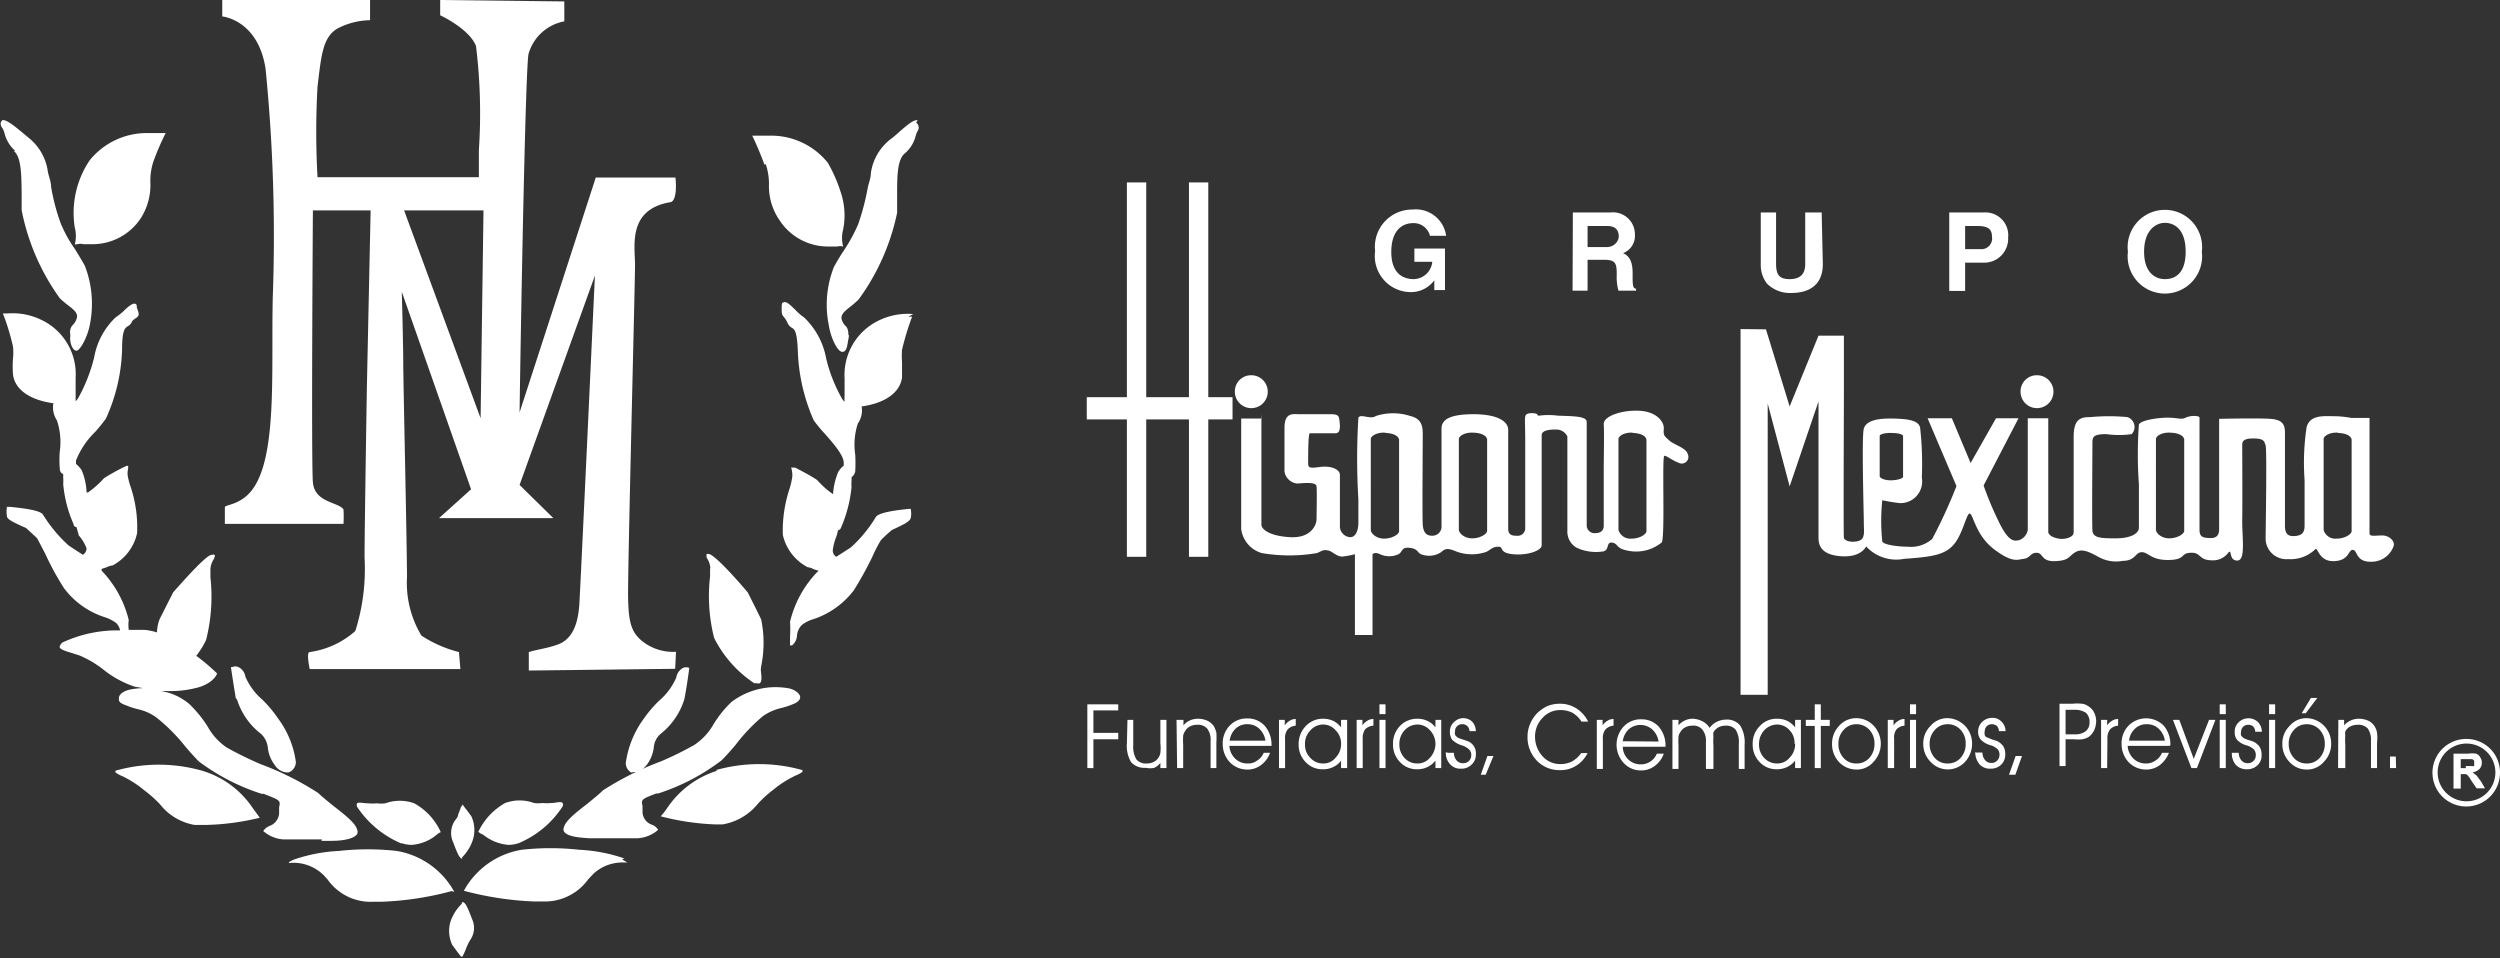<svg xmlns="http://www.w3.org/2000/svg" viewBox="0 0 86.61 33.19"><rect x="0" y="0" width="86.61" height="33.19" fill="#333333" stroke="none"/><defs><style>.cls-1,.cls-2{fill:#fff;}.cls-1{fill-rule:evenodd;}</style></defs><g id="Capa_2" data-name="Capa 2"><g id="Capa_1-2" data-name="Capa 1"><path class="cls-1" d="M23.42,22.58a1.72,1.72,0,0,1-1.05-.28c-.5-.34-.59-.7-.61-1.58S22,9.84,22,9.18,21.73,7.24,23.25,7c.24-.11.15-.85.15-.85H20.64L18,14.29c.06-4.11.21-11.95.31-12.42A1.59,1.59,0,0,1,19.55.74c0-.38,0-.69,0-.69L15.25,0V.53s1,.46,1.24,1.06a19.06,19.06,0,0,1,.1,3.61v.94H11A28.08,28.08,0,0,1,11,3c.13-1.08.18-1.69.67-2A2.51,2.51,0,0,1,12.82.7V0H7.7l0,.57S8.94.68,9.2,2.38a58.44,58.44,0,0,1,.25,7.92c-.06,2.54.17,5.54-.73,6.69-.4.51-.92.49-.93.58v.58H11.9a4.16,4.16,0,0,0,0-.5c-.17-.26-1-.23-1.06-.94s0-9.42,0-9.42h2l-.13,6.14s-.08,4.88-.08,5.89a7.13,7.13,0,0,1-.32,2.54,3,3,0,0,1-1.58.73c-.13,0,0,.59,0,.59l5.22,0-.05-.59a4.3,4.3,0,0,1-1.3-.57A3.54,3.54,0,0,1,14.1,20c0-1.06-.13-6.81-.13-7.43s-.05-2.46-.05-2.46l2.4,6.84-1.11,1,1.49,0v0l.83,0v0l1.64,0L18,16.8l2.61-7.25s-.5,10.81-.54,11.39-.19,1.19-.75,1.39c-.39.14-.72.17-1,.26,0,.23,0,.28,0,.37,0,.3,0,.27,0,.27l5.07-.06ZM16.75,7.29l-.1,7.2L14,7.29Z"/><path class="cls-2" d="M13.91,29.21a1.12,1.12,0,0,0,.35.06,1.53,1.53,0,0,0,.88-.36.38.38,0,0,1,.13-.08h0a2.13,2.13,0,0,0-.92-1,1.47,1.47,0,0,0-1,0,1,1,0,0,1-.29,0,1.6,1.6,0,0,1-.3,0c-.18,0-.33-.05-.39,0a.16.16,0,0,0,0,.12,3.46,3.46,0,0,0,1.53,1.27"/><path class="cls-2" d="M15.74,30.9h0a2.8,2.8,0,0,0-2-1.42,9,9,0,0,0-2,0,5.59,5.59,0,0,0-1.56.3c-.15.07-.18.09-.17.11s0,0,.16,0a1.48,1.48,0,0,1,1,.39c.07.06.12.13.18.19a1.82,1.82,0,0,0,1.58.77l.3,0a10.81,10.81,0,0,0,2.42-.37Z"/><path class="cls-2" d="M2.68,8.46a0,0,0,0,0,0,0h0a.43.43,0,0,1,.21,0l.3,0a2,2,0,0,0,1.7-.92,2.14,2.14,0,0,0,.32-1.21,2.12,2.12,0,0,1,.1-.72,8.56,8.56,0,0,1,.43-1v0l-.63,0a2.54,2.54,0,0,0-2,.94,3.25,3.25,0,0,0-.52,2.33,1.15,1.15,0,0,1,0,.59"/><path class="cls-2" d="M.48,5.23c.26.22.26.81.27,1.44,0,.2,0,.41,0,.61a7.75,7.75,0,0,0,1.32,3.05,3.29,3.29,0,0,0,.32.27c.18.14.29.24.28.38a.53.53,0,0,1-.13.26.35.35,0,0,0-.11.3.8.8,0,0,1,0,.18c0,.21.1.43.22.43s.39-.47.47-.94a3.64,3.64,0,0,0-.18-2c-.12-.22-.24-.41-.35-.59a4.55,4.55,0,0,1-.49-.89,7.23,7.23,0,0,1-.33-1.26c0-.16-.07-.33-.11-.51A1.81,1.81,0,0,0,1,4.78l-.12-.1C.39,4.27.23,4.16.09,4.16h0s-.15.09,0,.29a.75.75,0,0,1,.07.18,1.21,1.21,0,0,0,.37.6"/><path class="cls-2" d="M11.14,29.13h.35c.32,0,.75-.05.88-.23a.18.18,0,0,0,0-.16c-.05-.22-.41-.5-.78-.79-.2-.16-.4-.32-.57-.48a10.17,10.17,0,0,0-2-1,12.68,12.68,0,0,1-1.16-.57,2.07,2.07,0,0,1-.66-.72,4.26,4.26,0,0,0-.62-.77,2,2,0,0,0-1-.47h.2a3.69,3.69,0,0,0,1.14-.14c.52-.18.6-.46.6-.47h0a7,7,0,0,0-.72-.61,3,3,0,0,0,.34-.55A6.13,6.13,0,0,0,7.29,20c0-.12,0-.22,0-.28a.7.7,0,0,1,.13-.37c0-.06.06-.1,0-.13s0,0-.08,0C7.15,19.2,6.2,20.3,6,20.52H6s-.29.57-.47.93a1.33,1.33,0,0,0-.09.46A2.15,2.15,0,0,0,5,21.82H4.46a1.27,1.27,0,0,1,0-.34,3.75,3.75,0,0,0-.94-1.71l0-.06.18-.06a.56.56,0,0,1,.2-.06,1.67,1.67,0,0,0,.85-1.12,4.42,4.42,0,0,0-.23-1.62,2.83,2.83,0,0,1-.08-.29.66.66,0,0,1,0-.33c0-.05,0-.08,0-.09s0,0-.06,0l0,0a6.77,6.77,0,0,0-.78.43h0a3.29,3.29,0,0,1-.55.49H3a2.2,2.2,0,0,0-.17-.77,1,1,0,0,0-.2-.22.43.43,0,0,0,0-.11,2.84,2.84,0,0,1,.67-1,5.68,5.68,0,0,0,.37-.46,6.17,6.17,0,0,0,.56-2.41c0-.68.11-.73.2-.79a.31.31,0,0,0,.15-.18A.9.9,0,0,1,4.74,11c.07-.07.1-.1,0-.34,0-.08,0-.13-.08-.14s-.23.11-.38.26A2.38,2.38,0,0,1,4,11a2.53,2.53,0,0,0-.74,1.39,5.71,5.71,0,0,1-.55,1.4.53.53,0,0,1-.09.11c0-.06,0-.14,0-.24s0-.32,0-.57a2.08,2.08,0,0,0-1.17-2,2.28,2.28,0,0,0-1.2-.23H.1v0a7.68,7.68,0,0,1,.35,1.15,1.87,1.87,0,0,1,0,.41,3.7,3.7,0,0,0,0,.55c.06.52.58.89,1.4,1a.81.81,0,0,0,.12.59,2.35,2.35,0,0,1,.1,1.09,3.6,3.6,0,0,0,0,.56c0,.15.07.2.12.21v.13a1.55,1.55,0,0,1,0,.22,4.37,4.37,0,0,0,.36,1.39c0,.07.06.1.1.1h0l.08.29A1.48,1.48,0,0,1,3,19a.27.27,0,0,1-.13.22l-.49-.32a4.92,4.92,0,0,1-.89-1.07c-.09-.15-.65-.22-1.13-.27H.24v0a1,1,0,0,0,0,.32c0,.12.27.23.52.35l.14.06.38.35c.08.14.18.34.29.55a9.48,9.48,0,0,0,.65,1.19,2.85,2.85,0,0,0,1.4,1,1.33,1.33,0,0,1,.4.2.48.48,0,0,1,.14.26,4.5,4.5,0,0,0-2,.42c-.07.07-.1.12-.09.17s.16.12.38.18l.31.1a3.66,3.66,0,0,1,.8.47,3.51,3.51,0,0,0,1.11.61l.29.05a2.57,2.57,0,0,0-.46.05c-.22.05-.37.16-.38.28s0,.18.26.27a2.59,2.59,0,0,0,.4.13,1.74,1.74,0,0,1,.63.28,6.16,6.16,0,0,1,1,1c.17.2.33.38.48.53a7.35,7.35,0,0,0,2.17,1.12l.07,0c.59.23.59.23.54.47q0,.08,0,.21a.5.5,0,0,1-.32.43.46.46,0,0,0-.23.18h0a1.18,1.18,0,0,0,.69.29l.55,0,.79,0"/><path class="cls-2" d="M8.21,24.23a2.41,2.41,0,0,0,.84,1.2.77.77,0,0,1,.23.48,1.17,1.17,0,0,0,.23.58.55.55,0,0,0,.41.27H10a.39.39,0,0,0,.25-.36,3.24,3.24,0,0,0-.61-1.5,4.28,4.28,0,0,0-.55-.66,2.2,2.2,0,0,1-.59-.8.44.44,0,0,0-.24-.33.25.25,0,0,0-.21,0H8s.09.62.17,1.08"/><path class="cls-2" d="M8.76,28A3.22,3.22,0,0,0,7,26.7a5.51,5.51,0,0,0-3,0s0,0,0,.06a1.15,1.15,0,0,0,.24.13,3.7,3.7,0,0,1,.76.49,4.28,4.28,0,0,1,.54.48,1.94,1.94,0,0,0,1.21.72H7.1A8.66,8.66,0,0,0,9,28.33H9l0,0L8.76,28"/><path class="cls-2" d="M16,29.71h0a1.53,1.53,0,0,0,.39-.64,1.14,1.14,0,0,0-.06-.79l-.17-.23a1.29,1.29,0,0,1-.13-.18s0,0,0,0,0,0-.06.09l-.1.27c0,.07-.07.14-.11.2a.76.76,0,0,0-.06.75c.16.43.23.57.32.57"/><path class="cls-2" d="M16,31.31a1.53,1.53,0,0,0-.4.64,1.14,1.14,0,0,0,.07.79l.17.23.13.17s0,0,.05,0h0s0,0,.05-.1.06-.14.11-.26a1.86,1.86,0,0,1,.1-.2.73.73,0,0,0,.07-.75c-.18-.48-.25-.6-.35-.57"/><path class="cls-2" d="M16.73,28.91a1.59,1.59,0,0,0,.89.36,1.17,1.17,0,0,0,.35-.06,3.36,3.36,0,0,0,1.52-1.27.13.13,0,0,0,0-.12c-.06-.07-.22,0-.4,0a1.53,1.53,0,0,1-.3,0,1.1,1.1,0,0,1-.29,0,1.44,1.44,0,0,0-1,0,2.24,2.24,0,0,0-.93,1h0l.12.08"/><path class="cls-2" d="M21.63,29.74a5.51,5.51,0,0,0-1.56-.3,9,9,0,0,0-2,0,2.8,2.8,0,0,0-2,1.42h0a11.06,11.06,0,0,0,2.42.37l.31,0a1.85,1.85,0,0,0,1.58-.77l.18-.19a1.47,1.47,0,0,1,1-.39c.12,0,.16,0,.17,0s0,0-.18-.11"/><path class="cls-2" d="M26.53,5.69a2.14,2.14,0,0,1,.11.72A2.06,2.06,0,0,0,27,7.62a2,2,0,0,0,1.69.92l.31,0a.43.43,0,0,1,.21,0h0a0,0,0,0,0,0,0,1.15,1.15,0,0,1,0-.59,2.52,2.52,0,0,0-.09-1.31,5.19,5.19,0,0,0-.44-1,2.52,2.52,0,0,0-2-.94l-.62,0v0a10,10,0,0,1,.42,1"/><path class="cls-2" d="M31.79,4.16h0c-.15,0-.3.11-.76.52l-.12.1A1.8,1.8,0,0,0,30.17,6c0,.18-.08.35-.11.52a8.42,8.42,0,0,1-.33,1.25,5.63,5.63,0,0,1-.49.9c-.12.18-.23.36-.35.58a3.55,3.55,0,0,0-.18,2c.07.47.31.94.47.94s.17-.22.21-.43,0-.13,0-.18,0-.21-.11-.3a.53.53,0,0,1-.13-.26c0-.14.11-.24.29-.38a3.29,3.29,0,0,0,.31-.27,7.75,7.75,0,0,0,1.33-3c0-.2,0-.41,0-.61,0-.63,0-1.22.26-1.44a1.17,1.17,0,0,0,.38-.6.75.75,0,0,1,.07-.18.21.21,0,0,0-.05-.29"/><path class="cls-2" d="M31.64,10.88a2.3,2.3,0,0,0-1.21.23,2.09,2.09,0,0,0-1.17,2c0,.25,0,.43,0,.57a2.27,2.27,0,0,0,0,.24.53.53,0,0,1-.09-.11,5.32,5.32,0,0,1-.55-1.4A2.6,2.6,0,0,0,27.86,11a1.87,1.87,0,0,1-.31-.27c-.16-.15-.29-.29-.39-.26s-.06.06-.08.14c0,.24,0,.27.05.34a.9.9,0,0,1,.15.23.36.36,0,0,0,.16.18c.09.06.17.11.2.79a6.45,6.45,0,0,0,.55,2.41,4.43,4.43,0,0,0,.38.46c.29.33.65.74.66,1,0,0,0,.07,0,.11a.86.86,0,0,0-.19.22,2.39,2.39,0,0,0-.18.77h0a2.92,2.92,0,0,1-.55-.49h0c-.27-.18-.61-.35-.76-.43l-.06,0s0,0-.06,0,0,0,0,.09a.67.67,0,0,1,0,.33,2.25,2.25,0,0,1-.07.29,4.65,4.65,0,0,0-.24,1.62,1.68,1.68,0,0,0,.86,1.12.52.52,0,0,1,.19.06,1.06,1.06,0,0,0,.19.06l-.06.06a3.74,3.74,0,0,0-.93,1.71,3.91,3.91,0,0,1,0,.51c0,.17,0,.28,0,.31h0l.07,0a.47.47,0,0,0,.17-.33.6.6,0,0,1,.17-.38,1.21,1.21,0,0,1,.4-.2,2.9,2.9,0,0,0,1.4-1,11.9,11.9,0,0,0,.65-1.18,4.72,4.72,0,0,1,.29-.56c.13-.13.26-.25.38-.35l.13-.06c.25-.12.49-.23.52-.35a.74.74,0,0,0,0-.32v0h-.07c-.47.05-1,.12-1.13.27a4.6,4.6,0,0,1-.88,1.07l-.5.32a.26.26,0,0,1-.12-.22,2,2,0,0,1,.1-.42,1.21,1.21,0,0,0,.08-.28h0s.08,0,.11-.1a4.65,4.65,0,0,0,.36-1.39,1.62,1.62,0,0,1,0-.22.57.57,0,0,0,0-.13s.11-.06.13-.21a5.49,5.49,0,0,0,0-.56,2.36,2.36,0,0,1,.09-1.09.78.78,0,0,0,.13-.59c.81-.11,1.33-.48,1.4-1,0-.31,0-.44,0-.55a2.47,2.47,0,0,1,0-.41,9.18,9.18,0,0,1,.35-1.15v0h-.13"/><path class="cls-2" d="M24.6,19.69c0,.06,0,.16,0,.28a5.91,5.91,0,0,0,.14,2.13,4.09,4.09,0,0,0,1.39,1.57l.1,0a.12.12,0,0,0,.09,0c.08-.06.06-.21.05-.35a.64.64,0,0,1,0-.24,4,4,0,0,0,0-1.62c-.17-.36-.46-.92-.46-.93h0c-.26-.31-1.14-1.32-1.36-1.34,0,0-.06,0-.07,0s0,.07,0,.13a.7.7,0,0,1,.13.37"/><path class="cls-2" d="M22.74,27.49l.06,0A7.35,7.35,0,0,0,25,26.34c.15-.15.31-.33.48-.53a6.16,6.16,0,0,1,.95-1,1.82,1.82,0,0,1,.63-.28,2.59,2.59,0,0,0,.4-.13c.23-.09.27-.19.26-.27s-.15-.23-.38-.28a2.53,2.53,0,0,0-2,.47,3.86,3.86,0,0,0-.62.77,2.1,2.1,0,0,1-.67.72,11.48,11.48,0,0,1-1.16.57,10.48,10.48,0,0,0-2,1c-.16.16-.37.32-.56.48-.38.29-.73.57-.79.79a.18.18,0,0,0,0,.16c.12.18.56.21.87.23h.35l.8,0,.54,0a1.19,1.19,0,0,0,.7-.29h0a.4.4,0,0,0-.22-.18.48.48,0,0,1-.32-.43c0-.09,0-.15,0-.21-.05-.24-.05-.24.55-.47"/><path class="cls-2" d="M21.88,26.75H22c.11,0,.25-.05.42-.27a1.28,1.28,0,0,0,.23-.58.68.68,0,0,1,.23-.47,2.46,2.46,0,0,0,.83-1.21c.09-.46.17-1.08.17-1.08h0a.28.28,0,0,0-.22,0,.46.46,0,0,0-.23.33,2.2,2.2,0,0,1-.59.8,4.35,4.35,0,0,0-.56.66,3.36,3.36,0,0,0-.6,1.5.37.37,0,0,0,.25.36"/><path class="cls-2" d="M24.85,26.7A3.25,3.25,0,0,0,23.11,28a2.5,2.5,0,0,1-.22.28v0h0a8.65,8.65,0,0,0,1.87.28h.28a2,2,0,0,0,1.22-.72,4.16,4.16,0,0,1,.53-.48,3.65,3.65,0,0,1,.77-.49,1.15,1.15,0,0,0,.24-.13s0,0,0-.06a5.51,5.51,0,0,0-3,0"/><polygon class="cls-1" points="41.19 6.32 41.86 6.32 41.86 13.76 42.7 13.76 42.7 14.53 41.86 14.53 41.86 19.29 41.19 19.29 41.19 14.53 39.71 14.53 39.71 19.29 39.04 19.29 39.04 14.53 37.65 14.53 37.65 13.76 39.04 13.76 39.04 6.32 39.71 6.32 39.71 13.76 41.19 13.76 41.19 6.32"/><path class="cls-1" d="M43.33,13a.57.57,0,1,1-.55.57.56.56,0,0,1,.55-.57"/><path class="cls-1" d="M43.71,14.5H43v3.83a1,1,0,0,0,.71.83,5.68,5.68,0,0,0,1.92,0c.25-.12.24-.11.38-.09s.31.23.51.21a3,3,0,0,0,.42-.08V22h.61V19.2s.07-.09.26,0a.76.76,0,0,0,.64,0c.15-.08.09-.26.4-.22s.24.2.44.24a.75.75,0,0,0,.65-.1c.16-.16.3-.1.55,0a1.55,1.55,0,0,0,1,0c.16-.08.22-.18.42-.18s0,.21.5.26,1-.12,1-.31,0-3.63,0-3.81.29-.2.49-.2a.43.43,0,0,1,.4.24c0,.1,0,3.09,0,3.27a.64.64,0,0,0,.33.59,1.6,1.6,0,0,0,.93.12c.2-.06.08-.34.3-.3s.1.2.55.28a1.39,1.39,0,0,0,1.16-.29c.12-.2,0-3,.09-3s.27.16.49.24a.23.23,0,0,0,.32-.3c-.06-.22-.48-.32-.64-.47s-.21-.16-.19-.4-.24-.6-.85-.63-1.25.19-1.23.47,0,1.07,0,1.67,0,1.66,0,1.84-.12.26-.29.26a.27.27,0,0,1-.3-.28c0-.18,0-3.37,0-3.57s-.42-.2-1-.22a2.48,2.48,0,0,0-.65,0c-.1,0,0-.06-.16-.08s-.3,0-.32.11,0,.38,0,.8,0,2.87,0,3.07a.26.26,0,0,1-.29.26c-.12,0-.3,0-.3-.24s0-3.15,0-3.43-.35-.54-1.2-.54-1.11.2-1.11.5,0,1.59,0,2.06v1.29a.32.32,0,0,1-.32.36c-.23,0-.31-.14-.33-.38s0-2.82,0-3.09,0-.58-.44-.68a1.93,1.93,0,0,0-1.18,0c-.2.14-.52-.09-.61.06a23.67,23.67,0,0,0,0,2.84v.81c0,.18-.06.49-.28.49a.38.38,0,0,1-.36-.35c0-.16,0-1.63,0-1.81s-.29-.33-.71-.27-.39,0-.39-.22,0-.95.06-.95l.89,0c.16,0,.16-.2.14-.38s0-.28-.3-.28H45c-.19,0-.5-.08-.5.47s0,1.32,0,1.52a.5.5,0,0,0,.42.41c.18,0,.67-.08.69.1s0,1,0,1.15-.16.65-.91.61-1-.29-1-.43,0-3.83,0-3.83M56.57,15s.42,0,.47.23v3.17c0,.11-.24.26-.51.26a.43.43,0,0,1-.46-.3V15.21c0-.1.2-.24.5-.22m-5.52,0s.42,0,.47.23v3.17c0,.11-.24.26-.52.26s-.46-.19-.46-.3V15.21c0-.1.2-.24.51-.22M48,15s.42,0,.47.23v3.17c0,.11-.24.26-.52.26s-.46-.19-.46-.3V15.21c0-.1.2-.24.51-.22"/><path class="cls-1" d="M60.3,11.4l0,12.67.94,0,0-10.09L62,16.85l1-2.94S63,18.37,63,18.62s.07.6.78.65.87-.34.87-.34a1.42,1.42,0,0,0,1.32.43c1-.07,1.45-.14,1.76-.55s.42-1.15.54-1,.23.79.84,1.24.77.34,1,.31.22-.21.45-.21.14.31.64.29.46-.17.7-.31.5,0,.81.17a1.25,1.25,0,0,0,.83.13c.45,0,.43-.3.66-.3s.32.28.93.27.39-.23.76-.25.27.25.71.26a.66.66,0,0,0,.61-.28c.12-.1,0,.29.3.29s.16-.82.17-1.42,0-2.44,0-2.56,0-.25.38-.25.38.1.43.24,0,3,0,3.26a.72.72,0,0,0,.78.68,1.23,1.23,0,0,0,.94-.34c.09-.1.11.43.65.41s.48-.39.65-.39.09.41.61.41a.81.81,0,0,0,.8-.53c.07-.18-.15-.38-.39-.38s-.44.05-.44-.07v-4l-.63,0a3.18,3.18,0,0,0-.55-.06c-.37,0-.88-.07-1,.38a8.27,8.27,0,0,0-.07,1.83c0,.33,0,1.34,0,1.58s-.09.34-.33.36-.35-.07-.35-.36,0-2.93,0-3.22-.09-.45-.51-.48-1.77,0-1.77,0,0,3.62,0,3.77,0,.36-.29.36-.39-.05-.39-.29,0-3.8,0-3.88-.32-.08-.48,0-.26,0-.62,0-.94.09-1,.24a14.39,14.39,0,0,0,0,2.07c0,.61,0,1.29,0,1.5s-.3.37-.79.37-.8,0-.82-.27,0-2.77,0-3,0-.34.48-.34a3.2,3.2,0,0,0,.88,0,.36.36,0,0,0-.15-.59,6.82,6.82,0,0,0-1.28,0c-.34,0-.58.06-.58.69v2.55c0,.48,0,.58,0,.75s-.26.23-.41.23-.47-.08-.47-.25,0-3.93,0-3.93h-.71v3.87a.46.46,0,0,1-.32.36c-.11,0-.32.14-.71-.7a10.92,10.92,0,0,1-.5-1.2l1.21-2.33-.78,0-.88,1.55-.65-1.55-.84,0,1,2.35a17.43,17.43,0,0,1-.84,1.83,1.12,1.12,0,0,1-.86.27c-.29,0-.82-.06-.87-.18a6.89,6.89,0,0,1,0-1.43,5.84,5.84,0,0,0,.61.1.75.75,0,0,0,.76-.88,11.46,11.46,0,0,0-.06-1.74c-.06-.25-.43-.3-.95-.31s-.92.07-1,.35,0,2.94,0,3.25.06.57-.18.64-.49,0-.51-.11,0-4.46,0-5,0-2,0-2H63L62,14.08l-.82-2.67ZM65.54,15s.35,0,.39.1v1.42c0,.05-.19.12-.43.12s-.38-.09-.38-.14v-1.4c0-.05.17-.11.42-.1M81,15s.43,0,.47.23v3.17c0,.11-.24.26-.52.26a.42.42,0,0,1-.45-.3V15.21c0-.1.2-.24.5-.22m-5.81,0s.43,0,.48.23v3.17c0,.11-.24.26-.52.26s-.46-.19-.46-.3V15.21c0-.1.2-.24.5-.22"/><path class="cls-1" d="M70.56,13a.57.57,0,1,1-.56.57.56.56,0,0,1,.56-.57"/><path class="cls-1" d="M37.67,26.61V24.4h1.07v.21h-.86v.78h.86v.22h-.86v1Zm1.39-1.67h.2v.88a.86.86,0,0,0,.11.49.43.43,0,0,0,.36.14.51.51,0,0,0,.25-.06.4.4,0,0,0,.17-.17.33.33,0,0,0,.05-.15,1.2,1.2,0,0,0,0-.31v-.82h.21v1.67h-.21v-.18a.56.56,0,0,1-.21.17.65.65,0,0,1-.29,0,.63.63,0,0,1-.51-.19,1.09,1.09,0,0,1-.15-.65Zm1.7,0H41v.19a.6.6,0,0,1,.22-.17.68.68,0,0,1,.29-.06.79.79,0,0,1,.32.07.56.56,0,0,1,.23.2,1,1,0,0,1,.08.21,2.93,2.93,0,0,1,0,.36v.87h-.2v-.94a.63.63,0,0,0-.12-.43.42.42,0,0,0-.35-.13.49.49,0,0,0-.25.06.4.4,0,0,0-.17.17.34.34,0,0,0-.06.15,2.37,2.37,0,0,0,0,.31v.81h-.21Zm3.31.9H42.59a.67.67,0,0,0,.2.44.6.6,0,0,0,.43.17.52.52,0,0,0,.33-.1.56.56,0,0,0,.23-.27H44a.89.89,0,0,1-.32.43.75.75,0,0,1-.47.15.83.83,0,0,1-.61-.26.92.92,0,0,1-.24-.63.88.88,0,0,1,.24-.63.81.81,0,0,1,.62-.25.79.79,0,0,1,.6.26,1,1,0,0,1,.23.68Zm-.23-.18a.71.71,0,0,0-.22-.42.58.58,0,0,0-.41-.15.56.56,0,0,0-.41.16.69.69,0,0,0-.2.41Zm.68.95h-.21V24.94h.2v.19a.51.51,0,0,1,.17-.16.37.37,0,0,1,.21-.06v.23a.43.43,0,0,0-.28.13.48.48,0,0,0-.09.33Zm1.94-.85a.63.63,0,0,0-.19-.46.56.56,0,0,0-.42-.2.59.59,0,0,0-.45.2.66.66,0,0,0-.19.49.63.63,0,0,0,.19.47.58.58,0,0,0,.44.19.53.53,0,0,0,.43-.2.67.67,0,0,0,.19-.49m0,.59a.66.66,0,0,1-.27.22.73.73,0,0,1-.36.08.79.79,0,0,1-.6-.25.86.86,0,0,1-.24-.62.89.89,0,0,1,.25-.63.81.81,0,0,1,.61-.25.82.82,0,0,1,.35.08.78.78,0,0,1,.26.22v-.26h.21v1.67h-.21Zm.75.26H47V24.94h.2v.19a.51.51,0,0,1,.17-.16.37.37,0,0,1,.21-.06v.23a.44.44,0,0,0-.29.13.55.55,0,0,0-.08.33ZM48,24.74h-.21V24.4H48Zm-.21.2H48v1.67h-.21Zm1.94.82a.68.68,0,0,0-.19-.46.58.58,0,0,0-.43-.2.61.61,0,0,0-.45.2.69.69,0,0,0-.18.49.66.66,0,0,0,.18.47.58.58,0,0,0,.44.19.55.55,0,0,0,.44-.2.71.71,0,0,0,.19-.49m0,.59a.78.78,0,0,1-.63.3.79.79,0,0,1-.6-.25.86.86,0,0,1-.24-.62.88.88,0,0,1,.24-.63.83.83,0,0,1,.62-.25.77.77,0,0,1,.34.08.73.73,0,0,1,.27.22v-.26h.2v1.67h-.2Zm.43-.27h.21a.39.39,0,0,0,.09.26.27.27,0,0,0,.22.1.27.27,0,0,0,.29-.28.25.25,0,0,0-.07-.19.65.65,0,0,0-.23-.14.83.83,0,0,1-.36-.2.47.47,0,0,1-.08-.28.42.42,0,0,1,.14-.33.45.45,0,0,1,.33-.14A.44.44,0,0,1,51,25a.5.5,0,0,1,.13.33h-.22a.27.27,0,0,0-.08-.18.24.24,0,0,0-.18-.06.22.22,0,0,0-.17.07.21.21,0,0,0-.07.17.28.28,0,0,0,0,.13.38.38,0,0,0,.09.09.84.84,0,0,0,.18.07l.15.05a.45.45,0,0,1,.3.47.45.45,0,0,1-.15.35.49.49,0,0,1-.37.14.47.47,0,0,1-.37-.15.57.57,0,0,1-.15-.42m1.38.78H51.3l.23-.65h.21ZM54.79,25a.94.94,0,0,0-.32-.31.91.91,0,0,0-.41-.09.81.81,0,0,0-.62.27.92.92,0,0,0-.26.65,1,1,0,0,0,.26.68.81.81,0,0,0,.62.27.87.87,0,0,0,.4-.09,1,1,0,0,0,.32-.29H55a1.07,1.07,0,0,1-.4.44,1,1,0,0,1-.56.15,1.08,1.08,0,0,1-.8-.33,1.16,1.16,0,0,1-.32-.83,1.08,1.08,0,0,1,.09-.44,1.19,1.19,0,0,1,.25-.38,1.36,1.36,0,0,1,.35-.24,1.16,1.16,0,0,1,.42-.08,1.06,1.06,0,0,1,.58.16,1.15,1.15,0,0,1,.41.46Zm.74,1.64h-.21V24.94h.2v.19a.51.51,0,0,1,.17-.16.37.37,0,0,1,.21-.06v.23a.43.43,0,0,0-.28.13.48.48,0,0,0-.09.33Zm2.16-.77H56.22a.62.62,0,0,0,.19.44.6.6,0,0,0,.43.17.57.57,0,0,0,.34-.1.6.6,0,0,0,.22-.27h.24a.89.89,0,0,1-.32.43.75.75,0,0,1-.47.15.79.79,0,0,1-.6-.26.93.93,0,0,1,0-1.26.81.81,0,0,1,.62-.25.79.79,0,0,1,.6.26,1,1,0,0,1,.23.68Zm-.23-.18a.71.71,0,0,0-.22-.42.62.62,0,0,0-.82,0,.69.69,0,0,0-.2.41Zm1.76-.46a.65.65,0,0,1,.25-.22.73.73,0,0,1,.33-.08.58.58,0,0,1,.49.21,1.11,1.11,0,0,1,.15.66v.84h-.2v-.89a.79.79,0,0,0-.11-.47.42.42,0,0,0-.35-.14.51.51,0,0,0-.25.06.46.46,0,0,0-.17.17.53.53,0,0,0,0,.15,2,2,0,0,0,0,.31v.81H59.1v-.94a.62.62,0,0,0-.12-.42.4.4,0,0,0-.35-.14.51.51,0,0,0-.25.06.4.4,0,0,0-.17.17.34.34,0,0,0-.06.15,2.37,2.37,0,0,0,0,.31v.81h-.21V24.94h.21v.19a.6.6,0,0,1,.22-.17.65.65,0,0,1,.29-.06A.81.81,0,0,1,59,25a.61.61,0,0,1,.23.22m2.94.56A.63.63,0,0,0,62,25.3a.58.58,0,0,0-.43-.2.62.62,0,0,0-.45.2.69.69,0,0,0-.18.49.66.66,0,0,0,.18.47.6.6,0,0,0,.45.19.55.55,0,0,0,.43-.2.67.67,0,0,0,.19-.49m0,.59a.78.78,0,0,1-.63.3.79.79,0,0,1-.6-.25.86.86,0,0,1-.24-.62.85.85,0,0,1,.25-.63.79.79,0,0,1,.61-.25.82.82,0,0,1,.35.08.78.78,0,0,1,.26.22v-.26h.2v1.67h-.2Zm.68.26V25.15h-.31v-.21h.31V24.4h.21v.54h.31v.21h-.31v1.46Zm.82-.84a.71.71,0,0,0,.18.49.58.58,0,0,0,.45.19.58.58,0,0,0,.44-.19.71.71,0,0,0,.18-.49.69.69,0,0,0-.18-.49.6.6,0,0,0-.46-.19.57.57,0,0,0-.43.2.68.68,0,0,0-.18.48m-.22,0a.88.88,0,0,1,.24-.62.79.79,0,0,1,.59-.27.83.83,0,0,1,.61.26.91.91,0,0,1,0,1.25.76.76,0,0,1-.59.27.83.83,0,0,1-.61-.26.9.9,0,0,1-.24-.63m2.15.84h-.22V24.94h.2v.19a.51.51,0,0,1,.17-.16.37.37,0,0,1,.21-.06v.23a.43.43,0,0,0-.28.13.49.49,0,0,0-.08.33Zm.76-1.87h-.21V24.4h.21Zm-.21.2h.21v1.67h-.21Zm.68.83a.71.71,0,0,0,.18.49.58.58,0,0,0,.45.19.58.58,0,0,0,.44-.19.71.71,0,0,0,.18-.49.69.69,0,0,0-.18-.49.59.59,0,0,0-.46-.19.57.57,0,0,0-.43.2.68.68,0,0,0-.18.48m-.22,0a.84.84,0,0,1,.25-.62.76.76,0,0,1,.58-.27.87.87,0,0,1,.86.87.91.91,0,0,1-.24.64.81.81,0,0,1-1.2,0,.87.87,0,0,1-.25-.63m1.83.31h.22a.39.39,0,0,0,.09.26.26.26,0,0,0,.21.1.25.25,0,0,0,.21-.08.28.28,0,0,0,.08-.2.29.29,0,0,0-.06-.19.62.62,0,0,0-.24-.14.73.73,0,0,1-.35-.2.41.41,0,0,1-.09-.28.45.45,0,0,1,.14-.33.49.49,0,0,1,.34-.14.42.42,0,0,1,.33.13.46.46,0,0,1,.14.33h-.23a.27.27,0,0,0-.07-.18.28.28,0,0,0-.18-.06.24.24,0,0,0-.24.24.28.28,0,0,0,0,.13s0,.06.09.09l.17.07.16.05a.58.58,0,0,1,.22.18.52.52,0,0,1,.07.29.48.48,0,0,1-.14.35.51.51,0,0,1-.38.14.48.48,0,0,1-.37-.15.66.66,0,0,1-.15-.42m1.39.78H69.6l.23-.65h.22Zm1.74-2.25v.85h.31a.59.59,0,0,0,.39-.11.38.38,0,0,0,.13-.31.42.42,0,0,0-.13-.33.71.71,0,0,0-.4-.1Zm-.21-.21h.46a1.37,1.37,0,0,1,.31,0,.4.4,0,0,1,.2.07.52.52,0,0,1,.22.22.69.69,0,0,1,.08.32.82.82,0,0,1-.07.31.62.62,0,0,1-.19.23.66.66,0,0,1-.21.08,1.3,1.3,0,0,1-.31,0h-.28v.93h-.21ZM73,26.61h-.21V24.94H73v.19a.51.51,0,0,1,.17-.16.37.37,0,0,1,.21-.06v.23a.43.43,0,0,0-.28.13.48.48,0,0,0-.09.33Zm2.16-.77H73.71a.67.67,0,0,0,.2.44.6.6,0,0,0,.43.17.54.54,0,0,0,.33-.1.56.56,0,0,0,.23-.27h.24a1,1,0,0,1-.32.43.78.78,0,0,1-.47.15.83.83,0,0,1-.61-.26.92.92,0,0,1-.24-.63.88.88,0,0,1,.24-.63.86.86,0,0,1,1.22,0,1,1,0,0,1,.23.68ZM75,25.66a.71.71,0,0,0-.22-.42.58.58,0,0,0-.41-.15.56.56,0,0,0-.41.16.64.64,0,0,0-.2.41Zm1.11.95h-.19l-.64-1.67h.22L76,26.29l.53-1.35h.22Zm1-1.87h-.21V24.4h.21Zm-.21.2h.21v1.67h-.21Zm.45,1.14h.21a.39.39,0,0,0,.09.26.27.27,0,0,0,.22.1.27.27,0,0,0,.28-.28.29.29,0,0,0-.06-.19.65.65,0,0,0-.23-.14.72.72,0,0,1-.36-.2.41.41,0,0,1-.08-.28.42.42,0,0,1,.14-.33.48.48,0,0,1,.67,0,.5.5,0,0,1,.13.33h-.23a.27.27,0,0,0-.07-.18.24.24,0,0,0-.18-.06.24.24,0,0,0-.24.24.28.28,0,0,0,0,.13.38.38,0,0,0,.09.09.84.84,0,0,0,.18.07l.15.05a.58.58,0,0,1,.22.18.52.52,0,0,1,.07.29.45.45,0,0,1-.14.35.51.51,0,0,1-.38.14.5.5,0,0,1-.37-.15.61.61,0,0,1-.14-.42m1.5-1.34h-.21V24.4h.21Zm-.21.2h.21v1.67h-.21Zm.68.83a.71.71,0,0,0,.18.49.58.58,0,0,0,.45.19.58.58,0,0,0,.44-.19.71.71,0,0,0,.18-.49.69.69,0,0,0-.18-.49.6.6,0,0,0-.46-.19.57.57,0,0,0-.43.2.68.68,0,0,0-.18.48m-.22,0a.84.84,0,0,1,.25-.62.76.76,0,0,1,.58-.27.87.87,0,0,1,.86.87.87.87,0,0,1-.25.64.76.76,0,0,1-.59.27.79.79,0,0,1-.6-.26.87.87,0,0,1-.25-.63m.81-1.06h-.14l.32-.53h.22Zm1.13.23h.2v.19a.63.63,0,0,1,.23-.17.65.65,0,0,1,.29-.06.83.83,0,0,1,.32.07.53.53,0,0,1,.22.2.66.66,0,0,1,.08.21,1.6,1.6,0,0,1,0,.36v.87h-.21v-.94a.69.69,0,0,0-.11-.43.44.44,0,0,0-.36-.13.51.51,0,0,0-.25.06.4.4,0,0,0-.17.17.53.53,0,0,0,0,.15,2,2,0,0,0,0,.31v.81H81Zm2,1.67h-.21v-.4H83Z"/><path class="cls-1" d="M49,9.07h.62a.66.66,0,0,1-.64.6c-.38,0-.78-.2-.78-.94s.37-1,.76-1a.58.58,0,0,1,.58.44h.56a1.06,1.06,0,0,0-1.17-.91,1.29,1.29,0,0,0-1.29,1.44,1.25,1.25,0,0,0,1.22,1.42,1,1,0,0,0,.83-.41l0,.34h.37V8.61H49Zm5.48,1H55V9h.58c.41,0,.43.15.43.52a1.76,1.76,0,0,0,.06.55h.61V10c-.12,0-.12-.14-.12-.54s-.11-.59-.33-.69a.64.64,0,0,0,.41-.64.76.76,0,0,0-.84-.77H54.49ZM55,8.56V7.83h.69c.33,0,.39.21.39.36s-.14.37-.42.37Zm8.11-1.2h-.57V9.15c0,.33-.16.52-.54.52s-.47-.17-.47-.55V7.36H61v1.8a1.06,1.06,0,0,0,.21.66,1.12,1.12,0,0,0,.84.33c.67,0,1.1-.31,1.1-1ZM68.08,9.1h.64a.83.83,0,0,0,.85-.87.79.79,0,0,0-.83-.87H67.53v2.72h.55Zm0-.47v-.8h.44c.35,0,.49.11.49.37a.37.37,0,0,1-.41.43Zm5.64.09a1.29,1.29,0,1,0,2.56,0,1.29,1.29,0,1,0-2.56,0m.56,0c0-.76.42-1,.72-1s.72.19.72,1-.42.95-.72.95-.72-.19-.72-.95"/><path class="cls-2" d="M85.79,26.86l-.13-.1a.46.46,0,0,0,.24-.12.31.31,0,0,0,.08-.22.31.31,0,0,0-.06-.19.24.24,0,0,0-.14-.12.94.94,0,0,0-.28,0H85v1.21h.25v-.5h.17a.18.18,0,0,1,.08.05,1.28,1.28,0,0,1,.12.18l.18.26h.29l-.14-.24-.14-.19m-.38-.27h-.18v-.31h.37a.11.11,0,0,1,.09.05.12.12,0,0,1,0,.09.16.16,0,0,1,0,.1.18.18,0,0,1-.07,0h-.22"/><path class="cls-2" d="M85.45,25.6a1.17,1.17,0,1,0,1.16,1.16,1.16,1.16,0,0,0-1.16-1.16m0,2.16a1,1,0,1,1,0-2,1,1,0,0,1,0,2"/></g></g></svg>